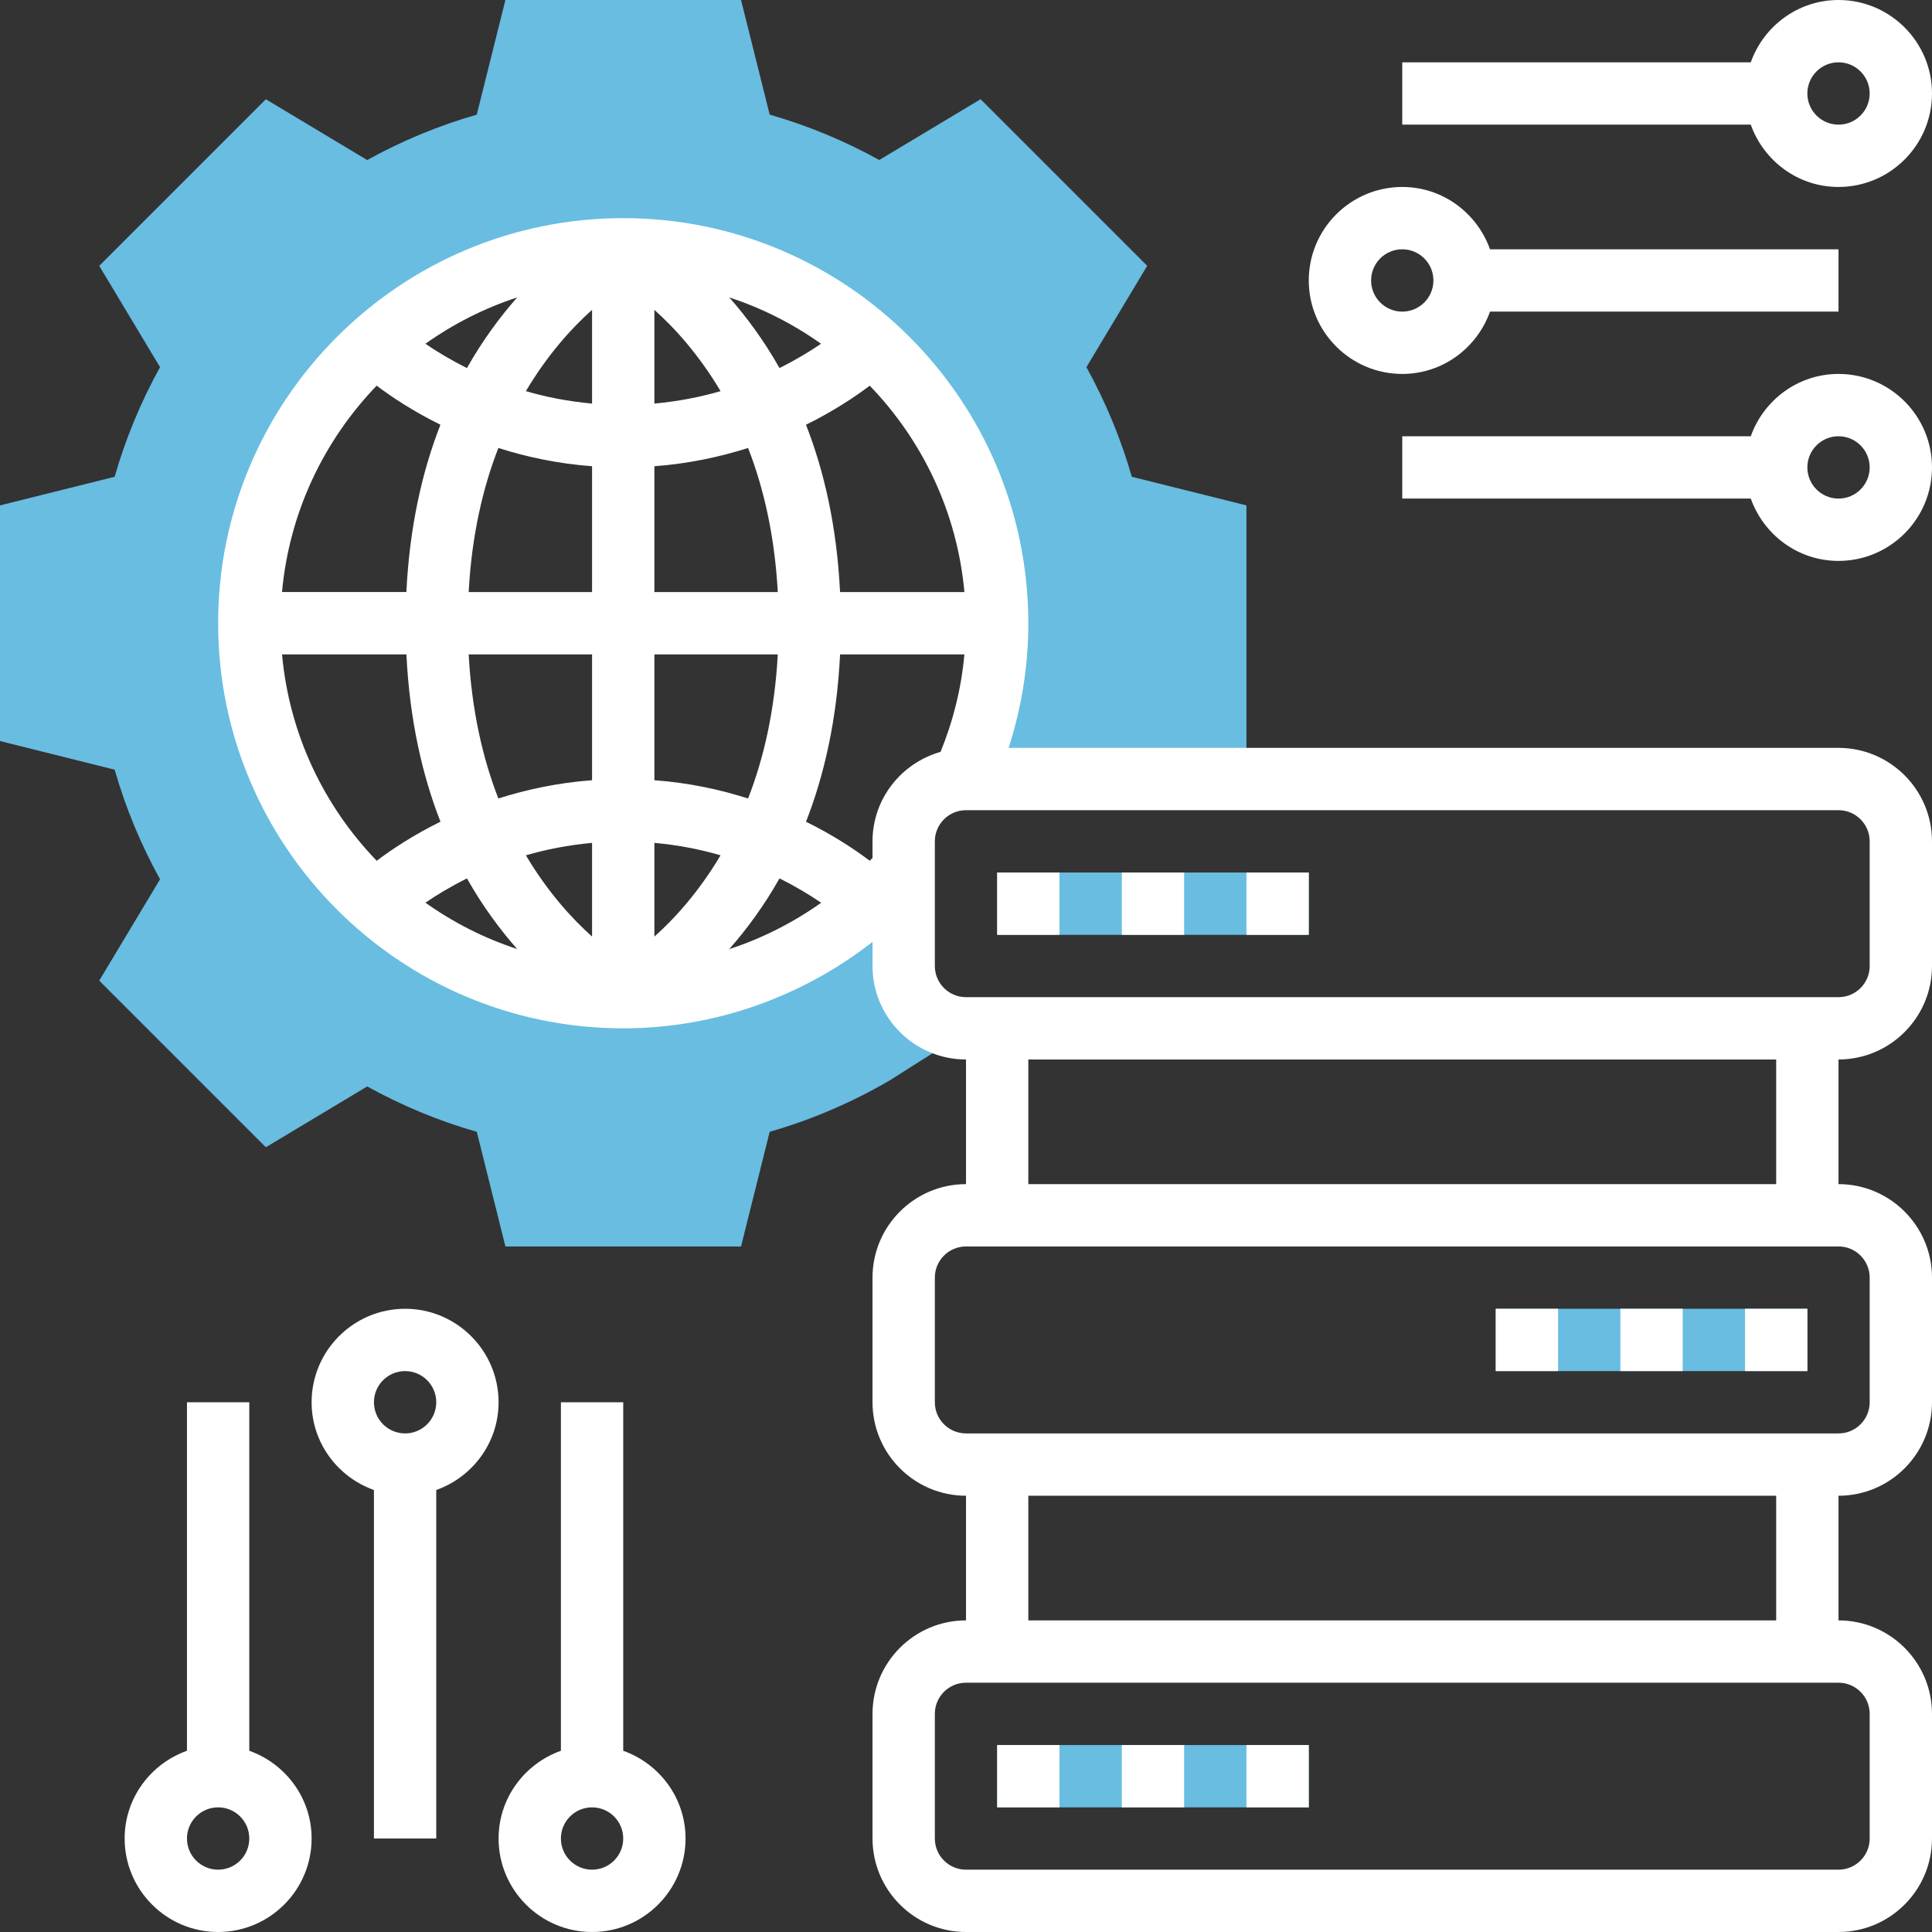 <?xml version="1.0" encoding="iso-8859-1"?>
<!-- Generator: Adobe Illustrator 19.0.0, SVG Export Plug-In . SVG Version: 6.00 Build 0)  -->
<svg version="1.1" id="Capa_1" xmlns="http://www.w3.org/2000/svg" xmlns:xlink="http://www.w3.org/1999/xlink" x="0px" y="0px"
	 viewBox="0 0 496 496" style="enable-background:new 0 0 496 496;" xml:space="preserve">
<rect x="0" y="0" width="496" height="496" fill="#333333" stroke="none"/>
<g>
	<path style="fill:#68bde1;" d="M320,200v-70.248l-29.432-7.352c-2.816-9.8-6.72-19.216-11.656-28.136l15.608-26.016l-42.776-42.776
		L225.728,41.08c-8.904-4.928-18.328-8.84-28.128-11.648L190.248,0h-60.496L122.4,29.432c-9.8,2.816-19.216,6.72-28.136,11.656
		L68.248,25.48L25.48,68.248l15.608,26.016c-4.936,8.912-8.848,18.336-11.656,28.136L0,129.752v60.496l29.432,7.352
		c2.816,9.8,6.72,19.216,11.656,28.136L25.48,251.752l42.776,42.776l26.016-15.608c8.912,4.936,18.336,8.84,28.136,11.656
		L129.752,320h60.496l7.352-29.432c10.64-3.064,20.872-7.424,30.68-13.112l12.168-7.704l-8.56-13.512l0.064-32.84
		C214.36,243.352,188.688,256,160,256c-53.016,0-96-42.984-96-96s42.984-96,96-96s96,42.984,96,96c0,14.296-3.208,27.808-8.816,40
		H320z"/>
	<rect x="256" y="224" style="fill:#68bde1;" width="80" height="16"/>
	<rect x="256" y="448" style="fill:#68bde1;" width="80" height="16"/>
	<rect x="384" y="336" style="fill:#68bde1;" width="80" height="16"/>
</g>
<rect style="fill:#fff;" x="256" y="448" width="16" height="16"/>
<rect style="fill:#fff;" x="288" y="448" width="16" height="16"/>
<rect style="fill:#fff;" x="320" y="448" width="16" height="16"/>
<rect style="fill:#fff;" x="384" y="336" width="16" height="16"/>
<rect style="fill:#fff;" x="416" y="336" width="16" height="16"/>
<rect style="fill:#fff;" x="448" y="336" width="16" height="16"/>
<path style="fill:#fff;" d="M472,192H258.936c3.336-10.288,5.064-21,5.064-32c0-57.344-46.656-104-104-104S56,102.656,56,160s46.656,104,104,104
	c23.36,0,45.832-8,64-22.192V248c0,13.232,10.768,24,24,24v32c-13.232,0-24,10.768-24,24v32c0,13.232,10.768,24,24,24v32
	c-13.232,0-24,10.768-24,24v32c0,13.232,10.768,24,24,24h224c13.232,0,24-10.768,24-24v-32c0-13.232-10.768-24-24-24v-32
	c13.232,0,24-10.768,24-24v-32c0-13.232-10.768-24-24-24v-32c13.232,0,24-10.768,24-24v-32C496,202.768,485.232,192,472,192z
	 M224,216v4.264c-0.232,0.248-0.48,0.472-0.712,0.72c-3.832-2.896-9.328-6.552-16.36-10.024c4.64-11.856,7.92-26.088,8.744-42.952
	h31.912c-0.768,8.632-2.848,16.992-6.112,25.016C231.416,195.888,224,205.048,224,216z M168,216.392
	c6.152,0.552,11.84,1.688,16.992,3.192c-5.576,9.376-11.76,16.208-16.992,20.864V216.392z M168,200.304V168h31.68
	c-0.792,14.584-3.656,26.824-7.624,36.992C184.92,202.72,176.912,200.968,168,200.304z M168,152v-32.304
	c8.912-0.664,16.92-2.424,24.056-4.688c3.96,10.168,6.824,22.408,7.624,36.992H168z M168,103.608V79.56
	c5.232,4.656,11.416,11.488,16.992,20.856C179.84,101.912,174.152,103.048,168,103.608z M187.232,76.36
	c8.496,2.776,16.4,6.816,23.552,11.896c-2.824,1.928-6.392,4.104-10.664,6.232C196.048,87.272,191.6,81.328,187.232,76.36z
	 M152,79.552v24.056c-6.152-0.552-11.84-1.688-16.992-3.192C140.584,91.04,146.768,84.208,152,79.552z M119.88,94.488
	c-4.272-2.128-7.84-4.296-10.664-6.232c7.144-5.072,15.056-9.12,23.552-11.896C128.4,81.328,123.952,87.272,119.88,94.488z
	 M152,119.696V152h-31.68c0.792-14.584,3.656-26.824,7.624-36.992C135.08,117.28,143.088,119.032,152,119.696z M152,168v32.304
	c-8.912,0.664-16.92,2.424-24.056,4.688c-3.96-10.168-6.824-22.408-7.624-36.992H152z M152,216.392v24.048
	c-5.232-4.656-11.416-11.488-16.992-20.856C140.16,218.088,145.848,216.952,152,216.392z M132.768,243.64
	c-8.496-2.776-16.4-6.816-23.552-11.896c2.824-1.928,6.392-4.104,10.664-6.232C123.952,232.728,128.4,238.672,132.768,243.64z
	 M200.12,225.512c4.288,2.136,7.872,4.32,10.696,6.256c-7.248,5.128-15.2,9.16-23.608,11.904
	C191.584,238.704,196.04,232.744,200.12,225.512z M247.592,152h-31.928c-0.824-16.864-4.104-31.096-8.744-42.952
	c7.04-3.48,12.536-7.136,16.368-10.032C236.816,113.04,245.736,131.504,247.592,152z M96.704,99.008
	c3.832,2.896,9.328,6.56,16.368,10.032c-4.64,11.856-7.92,26.088-8.744,42.952H72.4C74.264,131.504,83.184,113.04,96.704,99.008z
	 M72.408,168h31.928c0.824,16.864,4.104,31.096,8.744,42.952c-7.04,3.48-12.536,7.136-16.368,10.032
	C83.184,206.96,74.264,188.496,72.408,168z M480,440v32c0,4.416-3.584,8-8,8H248c-4.416,0-8-3.584-8-8v-32c0-4.416,3.584-8,8-8h224
	C476.416,432,480,435.584,480,440z M456,416H264v-32h192V416z M480,328v32c0,4.416-3.584,8-8,8H248c-4.416,0-8-3.584-8-8v-32
	c0-4.416,3.584-8,8-8h224C476.416,320,480,323.584,480,328z M456,304H264v-32h192V304z M480,248c0,4.416-3.584,8-8,8H248
	c-4.416,0-8-3.584-8-8v-32c0-4.416,3.584-8,8-8h224c4.416,0,8,3.584,8,8V248z"/>
<rect style="fill:#fff;" x="256" y="224" width="16" height="16"/>
<rect style="fill:#fff;" x="288" y="224" width="16" height="16"/>
<rect style="fill:#fff;" x="320" y="224" width="16" height="16"/>
<path style="fill:#fff;" d="M160,449.472V360h-16v89.472c-9.288,3.312-16,12.112-16,22.528c0,13.232,10.768,24,24,24s24-10.768,24-24
	C176,461.584,169.288,452.784,160,449.472z M152,480c-4.416,0-8-3.584-8-8s3.584-8,8-8s8,3.584,8,8S156.416,480,152,480z"/>
<path style="fill:#fff;" d="M128,360c0-13.232-10.768-24-24-24s-24,10.768-24,24c0,10.416,6.712,19.216,16,22.528V472h16v-89.472
	C121.288,379.216,128,370.416,128,360z M104,368c-4.416,0-8-3.584-8-8s3.584-8,8-8s8,3.584,8,8S108.416,368,104,368z"/>
<path style="fill:#fff;" d="M64,449.472V360H48v89.472c-9.288,3.312-16,12.112-16,22.528c0,13.232,10.768,24,24,24s24-10.768,24-24
	C80,461.584,73.288,452.784,64,449.472z M56,480c-4.416,0-8-3.584-8-8s3.584-8,8-8s8,3.584,8,8S60.416,480,56,480z"/>
<path style="fill:#fff;" d="M472,48c13.232,0,24-10.768,24-24S485.232,0,472,0c-10.416,0-19.216,6.712-22.528,16H360v16h89.472
	C452.784,41.288,461.584,48,472,48z M472,16c4.416,0,8,3.584,8,8s-3.584,8-8,8s-8-3.584-8-8S467.584,16,472,16z"/>
<path style="fill:#fff;" d="M360,96c10.416,0,19.216-6.712,22.528-16H472V64h-89.472c-3.312-9.288-12.112-16-22.528-16c-13.232,0-24,10.768-24,24
	S346.768,96,360,96z M360,64c4.416,0,8,3.584,8,8s-3.584,8-8,8s-8-3.584-8-8S355.584,64,360,64z"/>
<path style="fill:#fff;" d="M472,96c-10.416,0-19.216,6.712-22.528,16H360v16h89.472c3.312,9.288,12.112,16,22.528,16c13.232,0,24-10.768,24-24
	S485.232,96,472,96z M472,128c-4.416,0-8-3.584-8-8s3.584-8,8-8s8,3.584,8,8S476.416,128,472,128z"/>
<g>
</g>
<g>
</g>
<g>
</g>
<g>
</g>
<g>
</g>
<g>
</g>
<g>
</g>
<g>
</g>
<g>
</g>
<g>
</g>
<g>
</g>
<g>
</g>
<g>
</g>
<g>
</g>
<g>
</g>
</svg>
